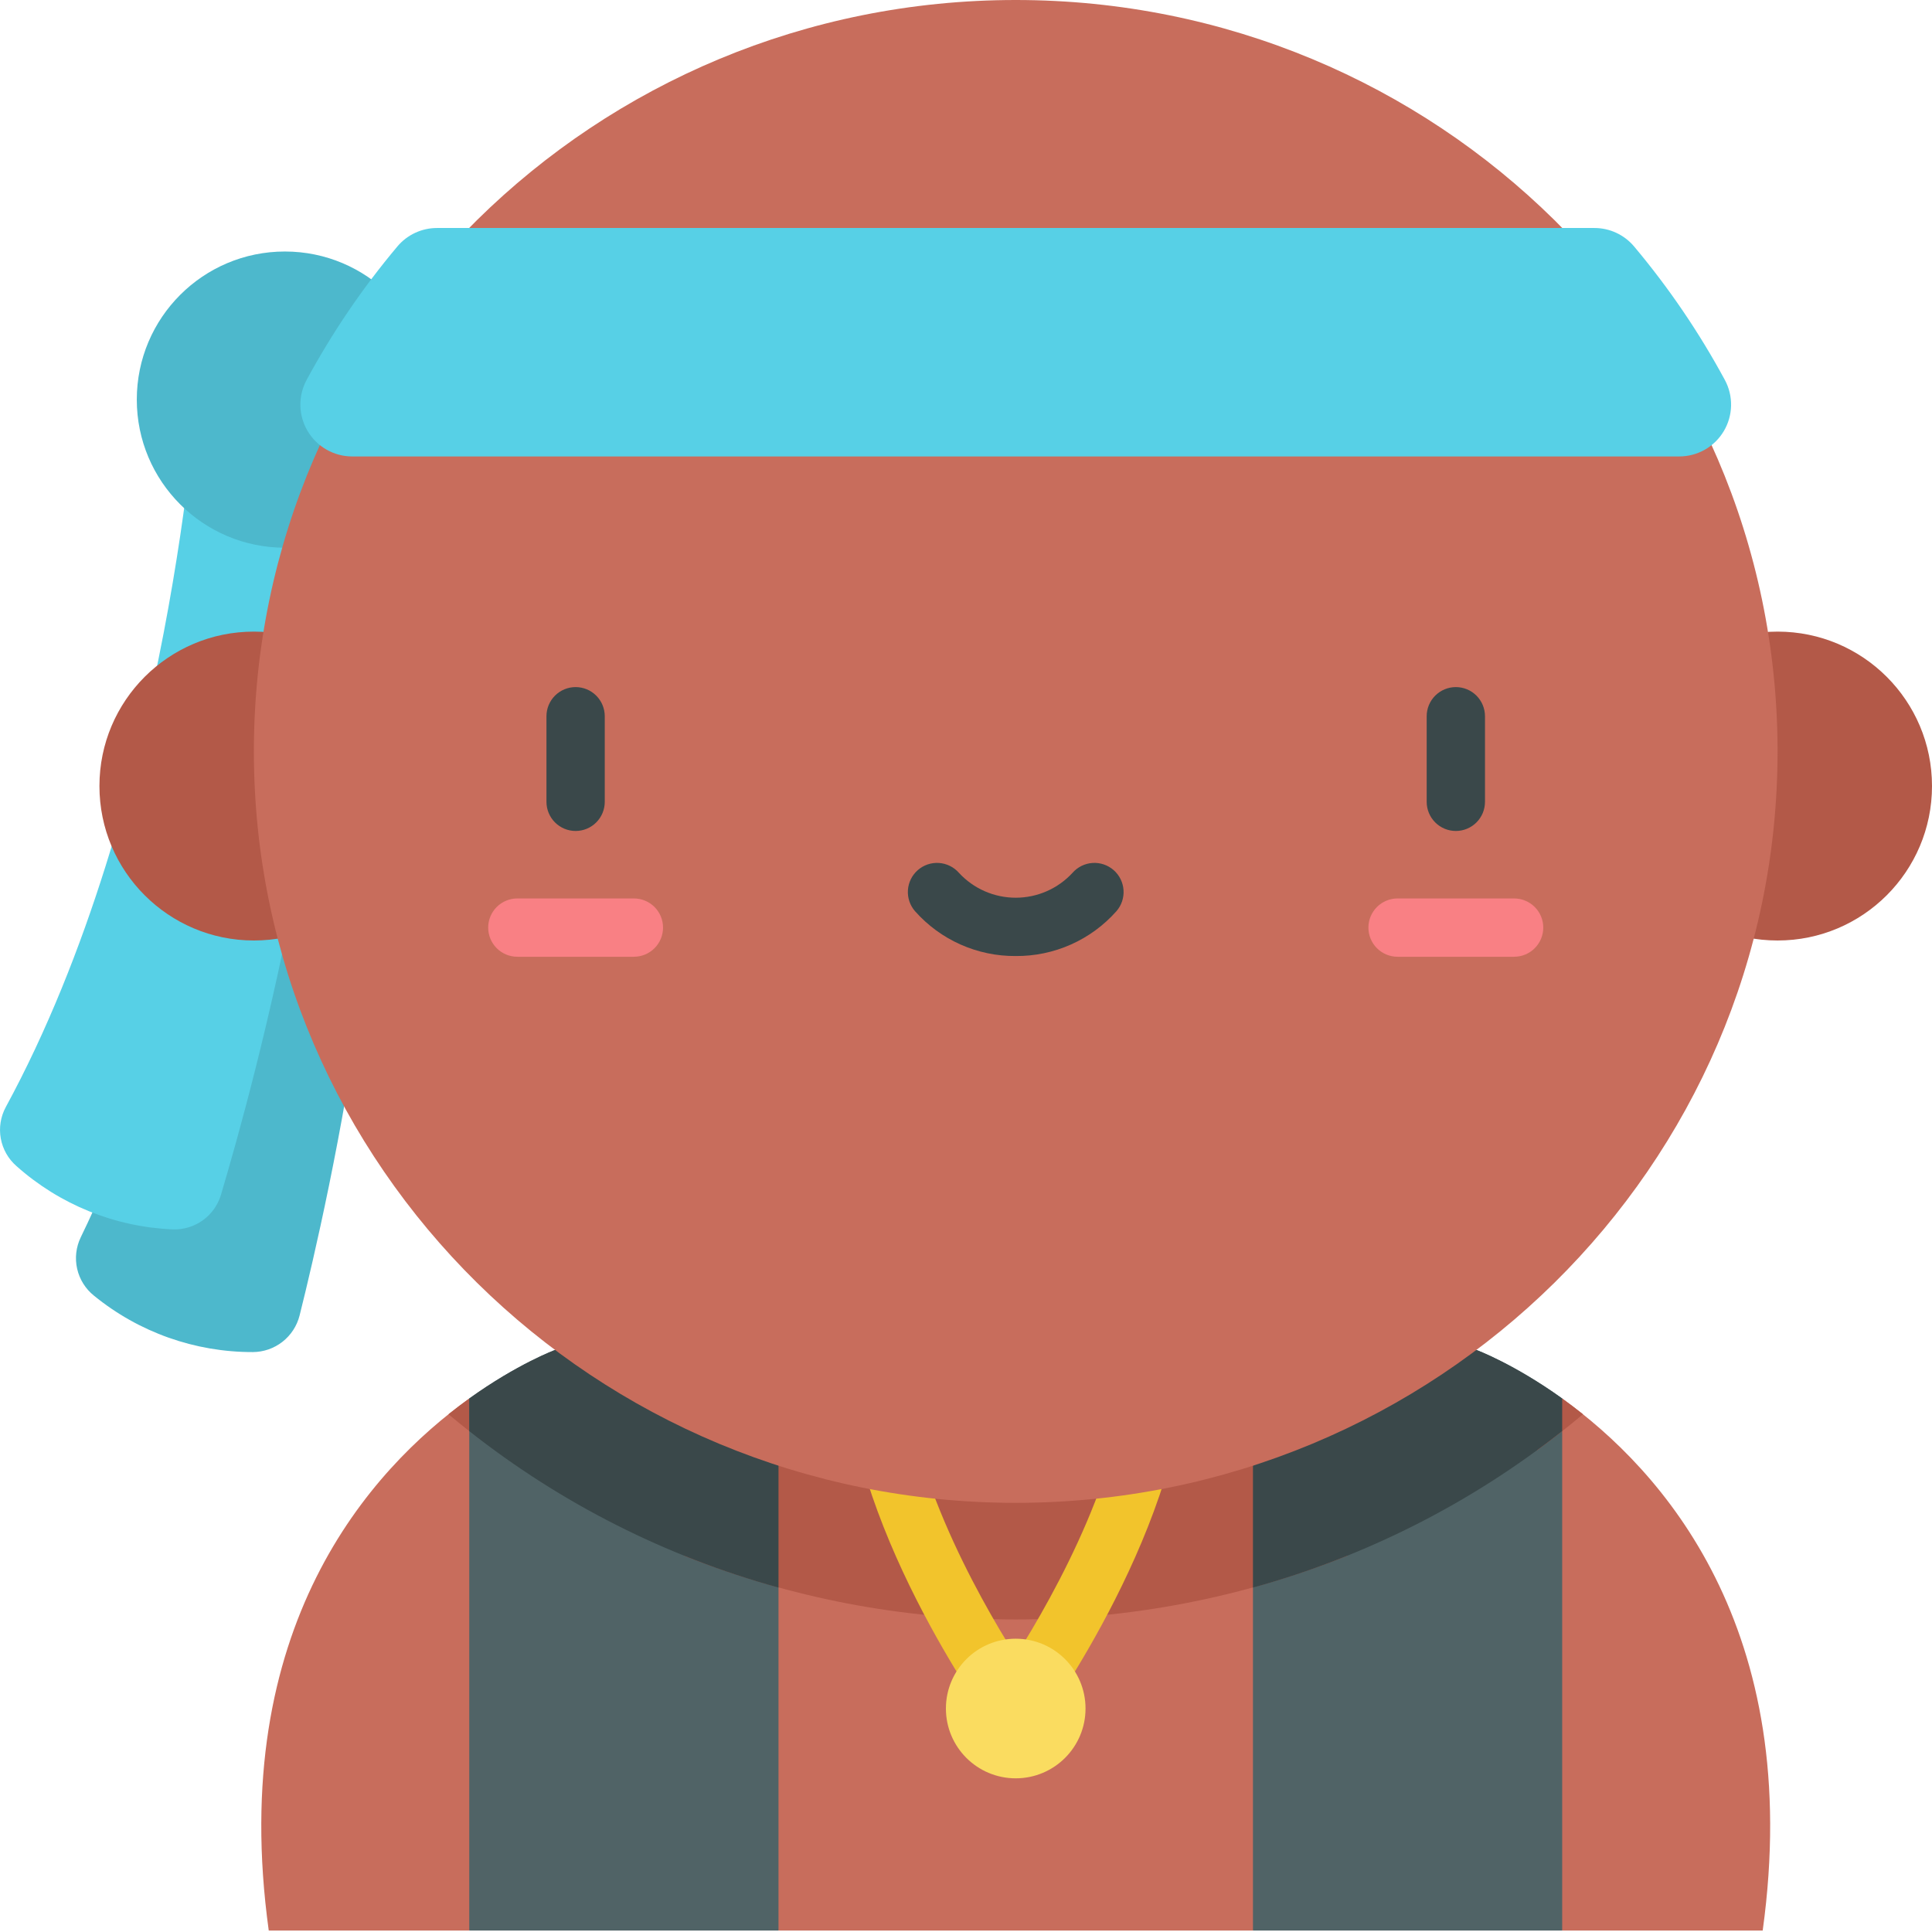 <svg width="512" height="512" viewBox="0 0 512 512" fill="none" xmlns="http://www.w3.org/2000/svg">
<path d="M332.047 357.75H206.308L163.575 450.641L206.308 511.614H332.047L374.78 450.641L332.047 357.75Z" fill="#C86D5C"/>
<path d="M124.367 370.614C98.192 389.407 60.117 431.228 71.222 511.614H124.367L163.576 450.641L124.367 370.614Z" fill="#C86D5C"/>
<path d="M413.988 370.614L374.779 450.642L413.988 511.615H467.133C478.238 431.227 440.163 389.407 413.988 370.614Z" fill="#C86D5C"/>
<path d="M413.994 370.614V511.614H332.047V357.75H391.254C391.254 357.75 401.206 361.435 413.994 370.614Z" fill="#506366"/>
<path d="M124.367 370.614C122.581 371.897 120.737 373.291 118.858 374.793C122.858 378.145 126.949 381.355 131.132 384.421L124.367 370.614Z" fill="#B35948"/>
<path d="M206.308 357.75V511.615H124.361V370.615C137.149 361.436 147.101 357.751 147.101 357.751L206.308 357.75Z" fill="#506366"/>
<path d="M181.236 412.251C237.692 434.818 300.662 434.818 357.118 412.251L332.045 357.751H206.308L181.236 412.251Z" fill="#B35948"/>
<path d="M314.514 357.75C314.514 355.701 313.7 353.736 312.251 352.287C310.802 350.838 308.837 350.024 306.788 350.024C304.739 350.024 302.774 350.838 301.325 352.287C299.876 353.736 299.062 355.701 299.062 357.75C299.062 387.604 279.517 422.49 269.177 438.85C258.838 422.485 239.294 387.6 239.294 357.75C239.294 355.701 238.48 353.736 237.031 352.287C235.582 350.838 233.617 350.024 231.568 350.024C229.519 350.024 227.554 350.838 226.105 352.287C224.656 353.736 223.842 355.701 223.842 357.75C223.842 403.2 261.342 455.142 262.935 457.331L262.942 457.34C263.118 457.58 263.308 457.81 263.511 458.028C263.566 458.087 263.624 458.139 263.681 458.197C263.821 458.338 263.964 458.477 264.117 458.61C264.217 458.694 264.317 458.772 264.417 458.851C264.489 458.908 264.555 458.968 264.629 459.022C264.664 459.048 264.703 459.064 264.739 459.089C265.024 459.292 265.323 459.475 265.634 459.638C265.661 459.651 265.685 459.669 265.711 459.682C266.032 459.841 266.364 459.978 266.705 460.09C266.82 460.129 266.937 460.16 267.053 460.19C267.288 460.257 267.524 460.313 267.763 460.358C267.888 460.381 268.01 460.405 268.135 460.423C268.451 460.467 268.77 460.491 269.089 460.496C269.117 460.496 269.146 460.502 269.173 460.502C269.531 460.499 269.888 460.472 270.242 460.42C270.349 460.406 270.454 460.384 270.561 460.364C270.823 460.317 271.082 460.256 271.337 460.181C271.437 460.152 271.537 460.126 271.637 460.093C271.988 459.978 272.33 459.838 272.661 459.673L272.671 459.668C273.007 459.494 273.33 459.296 273.638 459.076C273.668 459.054 273.701 459.041 273.73 459.019C273.793 458.973 273.848 458.919 273.91 458.874C274.027 458.782 274.145 458.692 274.257 458.593C274.385 458.482 274.504 458.363 274.624 458.246C274.702 458.169 274.783 458.096 274.858 458.014C275.052 457.804 275.235 457.583 275.405 457.352L275.424 457.329C277.017 455.142 314.514 403.198 314.514 357.75Z" fill="#F2C42C"/>
<path d="M98.259 145.527L63.674 135.437C63.674 135.437 61.7 245.197 21.4 327.892C20.144 330.49 19.808 333.437 20.447 336.251C21.087 339.065 22.663 341.578 24.919 343.378C36.801 353.069 51.672 358.347 67.005 358.314C69.851 358.3 72.612 357.342 74.854 355.589C77.096 353.836 78.692 351.388 79.392 348.629C86.953 318.453 109.956 217.273 98.259 145.527Z" fill="#4DB8CC"/>
<path d="M86.344 114.592L52.237 102.992C52.237 102.992 45.432 212.555 1.528 293.395C0.159 295.935 -0.307 298.865 0.208 301.704C0.723 304.543 2.187 307.123 4.361 309.021C15.804 319.226 30.428 325.153 45.747 325.796C48.59 325.908 51.39 325.071 53.707 323.419C56.024 321.766 57.726 319.391 58.547 316.666C67.431 286.853 94.869 186.783 86.344 114.592Z" fill="#57D0E6"/>
<path d="M75.502 145.152C97.179 145.152 114.752 127.579 114.752 105.902C114.752 84.225 97.179 66.652 75.502 66.652C53.825 66.652 36.252 84.225 36.252 105.902C36.252 127.579 53.825 145.152 75.502 145.152Z" fill="#4DB8CC"/>
<path d="M67.281 249.242C89.885 249.242 108.21 230.917 108.21 208.313C108.21 185.708 89.885 167.384 67.281 167.384C44.676 167.384 26.352 185.708 26.352 208.313C26.352 230.917 44.676 249.242 67.281 249.242Z" fill="#B35948"/>
<path d="M471.071 249.242C493.675 249.242 512 230.917 512 208.313C512 185.708 493.675 167.384 471.071 167.384C448.466 167.384 430.142 185.708 430.142 208.313C430.142 230.917 448.466 249.242 471.071 249.242Z" fill="#B35948"/>
<path d="M419.5 374.793C417.622 373.293 415.778 371.893 413.991 370.614L407.226 384.422C411.408 381.362 415.5 378.152 419.5 374.793Z" fill="#B35948"/>
<path d="M332.047 357.75V420.727C361.857 412.517 389.721 398.419 413.994 379.265V370.614C401.206 361.435 391.254 357.75 391.254 357.75H332.047Z" fill="#3A484A"/>
<path d="M124.362 370.614V379.266C148.635 398.42 176.498 412.518 206.309 420.728V357.75H147.1C147.1 357.75 137.149 361.435 124.362 370.614Z" fill="#3A484A"/>
<path d="M269.176 398.268C380.679 398.268 471.071 309.113 471.071 199.134C471.071 89.155 380.679 0 269.176 0C157.672 0 67.281 89.155 67.281 199.134C67.281 309.113 157.672 398.268 269.176 398.268Z" fill="#C86D5C"/>
<path d="M457.12 100.721C450.314 88.125 442.245 76.255 433.035 65.295C431.745 63.766 430.136 62.537 428.322 61.695C426.507 60.853 424.53 60.419 422.53 60.422H115.824C113.824 60.419 111.848 60.854 110.034 61.696C108.22 62.538 106.613 63.766 105.324 65.295C96.113 76.255 88.043 88.125 81.239 100.721C80.114 102.814 79.551 105.164 79.605 107.54C79.66 109.916 80.33 112.237 81.549 114.277C82.769 116.317 84.498 118.005 86.565 119.177C88.633 120.349 90.969 120.965 93.346 120.964H445.014C447.39 120.965 449.726 120.349 451.794 119.177C453.861 118.005 455.589 116.316 456.809 114.276C458.029 112.237 458.699 109.916 458.753 107.54C458.807 105.164 458.245 102.814 457.12 100.721Z" fill="#57D0E6"/>
<path d="M385.812 220.216C383.763 220.216 381.798 219.402 380.349 217.953C378.9 216.504 378.086 214.539 378.086 212.49V189.812C378.086 187.763 378.9 185.798 380.349 184.349C381.798 182.9 383.763 182.086 385.812 182.086C387.861 182.086 389.826 182.9 391.275 184.349C392.724 185.798 393.538 187.763 393.538 189.812V212.49C393.538 213.505 393.338 214.509 392.95 215.447C392.562 216.384 391.993 217.236 391.275 217.953C390.558 218.671 389.706 219.24 388.769 219.628C387.831 220.016 386.827 220.216 385.812 220.216Z" fill="#3A484A"/>
<path d="M401.257 253.55H370.369C368.319 253.55 366.354 252.736 364.905 251.287C363.457 249.838 362.643 247.873 362.643 245.824C362.643 243.775 363.457 241.81 364.905 240.361C366.354 238.912 368.319 238.098 370.369 238.098H401.257C403.306 238.098 405.271 238.912 406.72 240.361C408.169 241.81 408.983 243.775 408.983 245.824C408.983 247.873 408.169 249.838 406.72 251.287C405.271 252.736 403.306 253.55 401.257 253.55Z" fill="#F98084"/>
<path d="M152.543 220.216C150.494 220.216 148.529 219.402 147.08 217.953C145.631 216.504 144.817 214.539 144.817 212.49V189.812C144.817 187.763 145.631 185.798 147.08 184.349C148.529 182.9 150.494 182.086 152.543 182.086C154.592 182.086 156.557 182.9 158.006 184.349C159.455 185.798 160.269 187.763 160.269 189.812V212.49C160.269 213.505 160.069 214.509 159.681 215.447C159.293 216.384 158.724 217.236 158.006 217.953C157.289 218.671 156.437 219.24 155.5 219.628C154.562 220.016 153.558 220.216 152.543 220.216Z" fill="#3A484A"/>
<path d="M167.987 253.55H137.1C135.05 253.55 133.085 252.736 131.636 251.287C130.188 249.838 129.374 247.873 129.374 245.824C129.374 243.775 130.188 241.81 131.636 240.361C133.085 238.912 135.05 238.098 137.1 238.098H167.988C170.037 238.098 172.002 238.912 173.451 240.361C174.9 241.81 175.714 243.775 175.714 245.824C175.714 247.873 174.9 249.838 173.451 251.287C172.002 252.736 170.037 253.55 167.988 253.55H167.987Z" fill="#F98084"/>
<path d="M269.177 253.358C264.141 253.396 259.155 252.356 254.554 250.308C249.953 248.261 245.843 245.253 242.5 241.487C241.832 240.723 241.321 239.835 240.996 238.874C240.672 237.913 240.54 236.897 240.608 235.884C240.676 234.872 240.942 233.883 241.393 232.974C241.843 232.064 242.468 231.253 243.232 230.585C243.995 229.917 244.883 229.406 245.845 229.082C246.806 228.757 247.822 228.625 248.834 228.693C249.847 228.761 250.836 229.028 251.745 229.478C252.654 229.928 253.466 230.553 254.134 231.317C256.05 233.394 258.377 235.052 260.966 236.186C263.555 237.32 266.351 237.905 269.178 237.905C272.004 237.905 274.8 237.32 277.389 236.186C279.978 235.052 282.305 233.394 284.222 231.317C284.889 230.553 285.701 229.928 286.61 229.478C287.52 229.028 288.509 228.761 289.521 228.693C290.533 228.625 291.549 228.757 292.51 229.082C293.472 229.406 294.36 229.917 295.124 230.585C295.887 231.253 296.512 232.064 296.963 232.974C297.413 233.883 297.679 234.872 297.747 235.884C297.815 236.897 297.683 237.913 297.359 238.874C297.034 239.835 296.523 240.723 295.856 241.487C292.513 245.254 288.402 248.262 283.801 250.31C279.199 252.357 274.213 253.397 269.177 253.358Z" fill="#3A484A"/>
<path d="M269.176 471.275C279.393 471.275 287.676 462.992 287.676 452.775C287.676 442.558 279.393 434.275 269.176 434.275C258.959 434.275 250.676 442.558 250.676 452.775C250.676 462.992 258.959 471.275 269.176 471.275Z" fill="#FADC60"/>
</svg>
